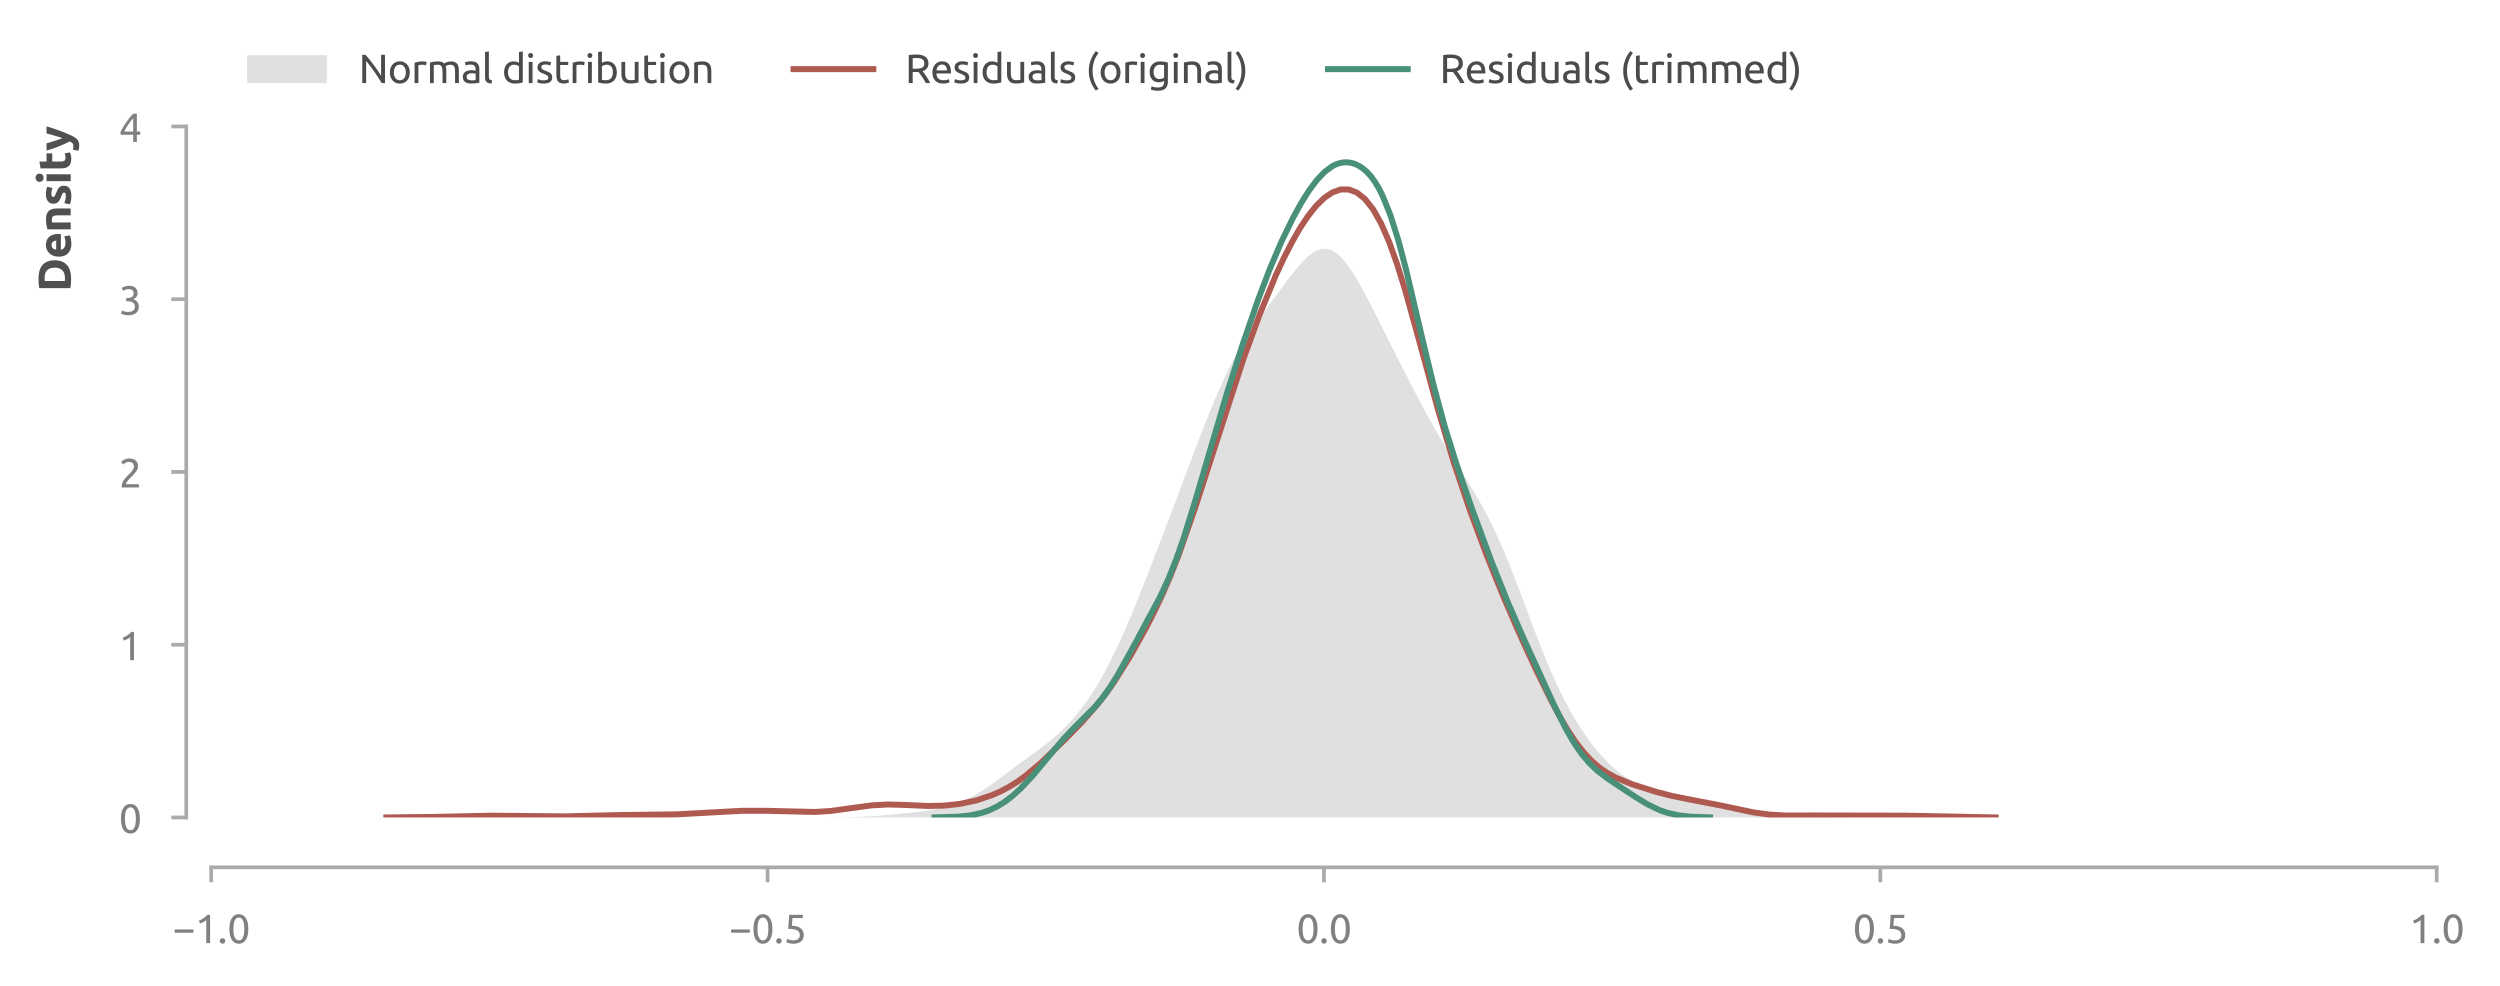 <?xml version="1.0" encoding="utf-8" standalone="no"?>
<!DOCTYPE svg PUBLIC "-//W3C//DTD SVG 1.1//EN"
  "http://www.w3.org/Graphics/SVG/1.1/DTD/svg11.dtd">
<svg xmlns:xlink="http://www.w3.org/1999/xlink" width="501.457pt" height="197.855pt" viewBox="0 0 501.457 197.855" xmlns="http://www.w3.org/2000/svg" version="1.1">
 <defs>
  <style type="text/css">*{stroke-linejoin: round; stroke-linecap: butt}</style>
 </defs>
 <g id="figure_1">
  <g id="patch_1">
   <path d="M 0 197.855 
L 501.457 197.855 
L 501.457 0 
L 0 0 
L 0 197.855 
z
" style="fill: none"/>
  </g>
  <g id="axes_1">
   <g id="patch_2">
    <path d="M 42.361 163.968 
L 488.761 163.968 
L 488.761 25.367 
L 42.361 25.367 
L 42.361 163.968 
z
" style="fill: none"/>
   </g>
   <g id="matplotlib.axis_1">
    <g id="xtick_1">
     <g id="line2d_1">
      <defs>
       <path id="m3558d8d7aa" d="M 0 0 
L 0 3 
" style="stroke: #aaaaaa; stroke-width: 0.75"/>
      </defs>
      <g>
       <use xlink:href="#m3558d8d7aa" x="42.361" y="173.968" style="fill: #aaaaaa; stroke: #aaaaaa; stroke-width: 0.75"/>
      </g>
     </g>
     <g id="text_1">
      <!-- −1.0 -->
      <g style="fill: #808080" transform="translate(34.608 189.175) scale(0.08 -0.08)">
       <defs>
        <path id="Ubuntu-2212" d="M 339 2138 
L 3270 2138 
L 3270 1632 
L 339 1632 
L 339 2138 
z
" transform="scale(0.016)"/>
        <path id="Ubuntu-31" d="M 595 3520 
Q 960 3661 1305 3881 
Q 1651 4102 1939 4435 
L 2362 4435 
L 2362 0 
L 1766 0 
L 1766 3610 
Q 1690 3539 1578 3462 
Q 1466 3386 1334 3315 
Q 1203 3245 1059 3181 
Q 915 3117 781 3072 
L 595 3520 
z
" transform="scale(0.016)"/>
        <path id="Ubuntu-2e" d="M 1216 346 
Q 1216 173 1101 45 
Q 986 -83 787 -83 
Q 589 -83 473 45 
Q 358 173 358 346 
Q 358 518 473 646 
Q 589 774 787 774 
Q 986 774 1101 646 
Q 1216 518 1216 346 
z
" transform="scale(0.016)"/>
        <path id="Ubuntu-30" d="M 320 2221 
Q 320 3334 713 3936 
Q 1107 4538 1805 4538 
Q 2502 4538 2896 3936 
Q 3290 3334 3290 2221 
Q 3290 1107 2896 505 
Q 2502 -96 1805 -96 
Q 1107 -96 713 505 
Q 320 1107 320 2221 
z
M 2662 2221 
Q 2662 2586 2620 2912 
Q 2579 3238 2480 3481 
Q 2381 3725 2214 3869 
Q 2048 4013 1805 4013 
Q 1562 4013 1395 3869 
Q 1229 3725 1129 3481 
Q 1030 3238 988 2912 
Q 947 2586 947 2221 
Q 947 1856 988 1529 
Q 1030 1203 1129 960 
Q 1229 717 1395 573 
Q 1562 429 1805 429 
Q 2048 429 2214 573 
Q 2381 717 2480 960 
Q 2579 1203 2620 1529 
Q 2662 1856 2662 2221 
z
" transform="scale(0.016)"/>
       </defs>
       <use xlink:href="#Ubuntu-2212"/>
       <use xlink:href="#Ubuntu-31" x="56.4"/>
       <use xlink:href="#Ubuntu-2e" x="112.8"/>
       <use xlink:href="#Ubuntu-30" x="137.4"/>
      </g>
     </g>
    </g>
    <g id="xtick_2">
     <g id="line2d_2">
      <g>
       <use xlink:href="#m3558d8d7aa" x="153.961" y="173.968" style="fill: #aaaaaa; stroke: #aaaaaa; stroke-width: 0.75"/>
      </g>
     </g>
     <g id="text_2">
      <!-- −0.5 -->
      <g style="fill: #808080" transform="translate(146.208 189.175) scale(0.08 -0.08)">
       <defs>
        <path id="Ubuntu-35" d="M 1274 2726 
Q 2240 2688 2691 2304 
Q 3142 1920 3142 1261 
Q 3142 966 3043 716 
Q 2944 467 2742 288 
Q 2541 109 2233 6 
Q 1926 -96 1504 -96 
Q 1338 -96 1165 -70 
Q 992 -45 845 -6 
Q 698 32 582 70 
Q 467 109 416 134 
L 531 653 
Q 640 602 886 518 
Q 1133 435 1491 435 
Q 1779 435 1974 499 
Q 2170 563 2291 672 
Q 2413 781 2467 925 
Q 2522 1069 2522 1229 
Q 2522 1472 2438 1661 
Q 2355 1850 2144 1978 
Q 1933 2106 1581 2173 
Q 1229 2240 691 2240 
Q 730 2554 752 2829 
Q 774 3104 793 3366 
Q 813 3629 825 3888 
Q 838 4147 851 4435 
L 2989 4435 
L 2989 3930 
L 1370 3930 
Q 1363 3834 1350 3670 
Q 1338 3507 1325 3331 
Q 1312 3155 1299 2988 
Q 1286 2822 1274 2726 
z
" transform="scale(0.016)"/>
       </defs>
       <use xlink:href="#Ubuntu-2212"/>
       <use xlink:href="#Ubuntu-30" x="56.4"/>
       <use xlink:href="#Ubuntu-2e" x="112.8"/>
       <use xlink:href="#Ubuntu-35" x="137.4"/>
      </g>
     </g>
    </g>
    <g id="xtick_3">
     <g id="line2d_3">
      <g>
       <use xlink:href="#m3558d8d7aa" x="265.561" y="173.968" style="fill: #aaaaaa; stroke: #aaaaaa; stroke-width: 0.75"/>
      </g>
     </g>
     <g id="text_3">
      <!-- 0.0 -->
      <g style="fill: #808080" transform="translate(260.065 189.175) scale(0.08 -0.08)">
       <use xlink:href="#Ubuntu-30"/>
       <use xlink:href="#Ubuntu-2e" x="56.4"/>
       <use xlink:href="#Ubuntu-30" x="81"/>
      </g>
     </g>
    </g>
    <g id="xtick_4">
     <g id="line2d_4">
      <g>
       <use xlink:href="#m3558d8d7aa" x="377.161" y="173.968" style="fill: #aaaaaa; stroke: #aaaaaa; stroke-width: 0.75"/>
      </g>
     </g>
     <g id="text_4">
      <!-- 0.5 -->
      <g style="fill: #808080" transform="translate(371.665 189.175) scale(0.08 -0.08)">
       <use xlink:href="#Ubuntu-30"/>
       <use xlink:href="#Ubuntu-2e" x="56.4"/>
       <use xlink:href="#Ubuntu-35" x="81"/>
      </g>
     </g>
    </g>
    <g id="xtick_5">
     <g id="line2d_5">
      <g>
       <use xlink:href="#m3558d8d7aa" x="488.761" y="173.968" style="fill: #aaaaaa; stroke: #aaaaaa; stroke-width: 0.75"/>
      </g>
     </g>
     <g id="text_5">
      <!-- 1.0 -->
      <g style="fill: #808080" transform="translate(483.265 189.175) scale(0.08 -0.08)">
       <use xlink:href="#Ubuntu-31"/>
       <use xlink:href="#Ubuntu-2e" x="56.4"/>
       <use xlink:href="#Ubuntu-30" x="81"/>
      </g>
     </g>
    </g>
   </g>
   <g id="matplotlib.axis_2">
    <g id="ytick_1">
     <g id="line2d_6">
      <defs>
       <path id="m90f66dc83e" d="M 0 0 
L -3 0 
" style="stroke: #aaaaaa; stroke-width: 0.75"/>
      </defs>
      <g>
       <use xlink:href="#m90f66dc83e" x="37.361" y="163.968" style="fill: #aaaaaa; stroke: #aaaaaa; stroke-width: 0.75"/>
      </g>
     </g>
     <g id="text_6">
      <!-- 0 -->
      <g style="fill: #808080" transform="translate(23.848 167.071) scale(0.08 -0.08)">
       <use xlink:href="#Ubuntu-30"/>
      </g>
     </g>
    </g>
    <g id="ytick_2">
     <g id="line2d_7">
      <g>
       <use xlink:href="#m90f66dc83e" x="37.361" y="129.317" style="fill: #aaaaaa; stroke: #aaaaaa; stroke-width: 0.75"/>
      </g>
     </g>
     <g id="text_7">
      <!-- 1 -->
      <g style="fill: #808080" transform="translate(23.848 132.421) scale(0.08 -0.08)">
       <use xlink:href="#Ubuntu-31"/>
      </g>
     </g>
    </g>
    <g id="ytick_3">
     <g id="line2d_8">
      <g>
       <use xlink:href="#m90f66dc83e" x="37.361" y="94.668" style="fill: #aaaaaa; stroke: #aaaaaa; stroke-width: 0.75"/>
      </g>
     </g>
     <g id="text_8">
      <!-- 2 -->
      <g style="fill: #808080" transform="translate(23.848 97.771) scale(0.08 -0.08)">
       <defs>
        <path id="Ubuntu-32" d="M 2989 3302 
Q 2989 3072 2896 2857 
Q 2803 2643 2649 2435 
Q 2496 2227 2304 2025 
Q 2112 1824 1920 1632 
Q 1811 1523 1667 1376 
Q 1523 1229 1395 1069 
Q 1267 909 1180 761 
Q 1094 614 1094 506 
L 3136 506 
L 3136 0 
L 448 0 
Q 442 38 442 76 
Q 442 115 442 147 
Q 442 448 541 707 
Q 640 966 800 1196 
Q 960 1427 1158 1632 
Q 1357 1837 1549 2029 
Q 1709 2182 1853 2332 
Q 1997 2483 2109 2633 
Q 2221 2784 2288 2944 
Q 2355 3104 2355 3283 
Q 2355 3475 2294 3609 
Q 2234 3744 2131 3833 
Q 2029 3923 1891 3964 
Q 1754 4006 1600 4006 
Q 1414 4006 1260 3955 
Q 1107 3904 985 3837 
Q 864 3770 781 3696 
Q 698 3622 653 3584 
L 358 4006 
Q 416 4070 531 4163 
Q 646 4256 806 4339 
Q 966 4422 1164 4480 
Q 1363 4538 1594 4538 
Q 2291 4538 2640 4214 
Q 2989 3891 2989 3302 
z
" transform="scale(0.016)"/>
       </defs>
       <use xlink:href="#Ubuntu-32"/>
      </g>
     </g>
    </g>
    <g id="ytick_4">
     <g id="line2d_9">
      <g>
       <use xlink:href="#m90f66dc83e" x="37.361" y="60.017" style="fill: #aaaaaa; stroke: #aaaaaa; stroke-width: 0.75"/>
      </g>
     </g>
     <g id="text_9">
      <!-- 3 -->
      <g style="fill: #808080" transform="translate(23.848 63.121) scale(0.08 -0.08)">
       <defs>
        <path id="Ubuntu-33" d="M 1446 435 
Q 2016 435 2262 659 
Q 2509 883 2509 1261 
Q 2509 1504 2406 1670 
Q 2304 1837 2137 1936 
Q 1971 2035 1750 2076 
Q 1530 2118 1299 2118 
L 1146 2118 
L 1146 2605 
L 1357 2605 
Q 1517 2605 1686 2637 
Q 1856 2669 1997 2752 
Q 2138 2835 2227 2979 
Q 2317 3123 2317 3341 
Q 2317 3520 2253 3648 
Q 2189 3776 2083 3859 
Q 1978 3942 1840 3977 
Q 1702 4013 1549 4013 
Q 1242 4013 1027 3923 
Q 813 3834 666 3738 
L 435 4192 
Q 512 4243 630 4304 
Q 749 4365 896 4416 
Q 1043 4467 1212 4502 
Q 1382 4538 1568 4538 
Q 1920 4538 2176 4451 
Q 2432 4365 2598 4208 
Q 2765 4051 2848 3836 
Q 2931 3622 2931 3373 
Q 2931 3027 2732 2780 
Q 2534 2534 2253 2406 
Q 2426 2355 2586 2259 
Q 2746 2163 2864 2016 
Q 2982 1869 3056 1677 
Q 3130 1485 3130 1248 
Q 3130 960 3030 713 
Q 2931 467 2723 288 
Q 2515 109 2201 6 
Q 1888 -96 1459 -96 
Q 1293 -96 1117 -70 
Q 941 -45 787 -6 
Q 634 32 518 70 
Q 403 109 352 134 
L 467 653 
Q 576 602 829 518 
Q 1082 435 1446 435 
z
" transform="scale(0.016)"/>
       </defs>
       <use xlink:href="#Ubuntu-33"/>
      </g>
     </g>
    </g>
    <g id="ytick_5">
     <g id="line2d_10">
      <g>
       <use xlink:href="#m90f66dc83e" x="37.361" y="25.367" style="fill: #aaaaaa; stroke: #aaaaaa; stroke-width: 0.75"/>
      </g>
     </g>
     <g id="text_10">
      <!-- 4 -->
      <g style="fill: #808080" transform="translate(23.848 28.471) scale(0.08 -0.08)">
       <defs>
        <path id="Ubuntu-34" d="M 256 1536 
Q 378 1818 589 2192 
Q 800 2566 1065 2963 
Q 1331 3360 1635 3744 
Q 1939 4128 2246 4435 
L 2816 4435 
L 2816 1619 
L 3341 1619 
L 3341 1133 
L 2816 1133 
L 2816 0 
L 2240 0 
L 2240 1133 
L 256 1133 
L 256 1536 
z
M 2240 3731 
Q 2048 3526 1853 3273 
Q 1658 3021 1472 2745 
Q 1286 2470 1123 2182 
Q 960 1894 832 1619 
L 2240 1619 
L 2240 3731 
z
" transform="scale(0.016)"/>
       </defs>
       <use xlink:href="#Ubuntu-34"/>
      </g>
     </g>
    </g>
    <g id="text_11">
     <!-- Density -->
     <g style="fill: #505050" transform="translate(14.183 58.535) rotate(-90) scale(0.09 -0.09)">
      <defs>
       <path id="Ubuntu-Bold-44" d="M 1510 813 
Q 1581 806 1673 803 
Q 1766 800 1894 800 
Q 2643 800 3004 1177 
Q 3366 1555 3366 2221 
Q 3366 2918 3020 3276 
Q 2675 3635 1926 3635 
Q 1824 3635 1715 3632 
Q 1606 3629 1510 3616 
L 1510 813 
z
M 4397 2221 
Q 4397 1645 4217 1216 
Q 4038 787 3708 505 
Q 3379 224 2905 83 
Q 2432 -58 1843 -58 
Q 1574 -58 1216 -35 
Q 858 -13 512 58 
L 512 4378 
Q 858 4442 1232 4464 
Q 1606 4486 1875 4486 
Q 2445 4486 2909 4358 
Q 3373 4230 3705 3955 
Q 4038 3680 4217 3251 
Q 4397 2822 4397 2221 
z
" transform="scale(0.016)"/>
       <path id="Ubuntu-Bold-65" d="M 288 1658 
Q 288 2106 425 2442 
Q 563 2778 787 3002 
Q 1011 3226 1302 3341 
Q 1594 3456 1901 3456 
Q 2618 3456 3034 3017 
Q 3450 2579 3450 1728 
Q 3450 1645 3443 1545 
Q 3437 1446 3430 1370 
L 1267 1370 
Q 1299 1075 1542 902 
Q 1786 730 2195 730 
Q 2458 730 2710 778 
Q 2963 826 3123 896 
L 3251 122 
Q 3174 83 3046 44 
Q 2918 6 2761 -22 
Q 2605 -51 2425 -70 
Q 2246 -90 2067 -90 
Q 1613 -90 1277 44 
Q 941 179 720 412 
Q 499 646 393 966 
Q 288 1286 288 1658 
z
M 2528 2022 
Q 2522 2144 2486 2259 
Q 2451 2374 2377 2464 
Q 2304 2554 2192 2611 
Q 2080 2669 1914 2669 
Q 1754 2669 1638 2614 
Q 1523 2560 1446 2470 
Q 1370 2381 1328 2262 
Q 1286 2144 1267 2022 
L 2528 2022 
z
" transform="scale(0.016)"/>
       <path id="Ubuntu-Bold-6e" d="M 448 3251 
Q 691 3322 1075 3382 
Q 1459 3443 1882 3443 
Q 2310 3443 2595 3331 
Q 2880 3219 3046 3014 
Q 3213 2810 3283 2528 
Q 3354 2246 3354 1901 
L 3354 0 
L 2400 0 
L 2400 1786 
Q 2400 2246 2278 2438 
Q 2157 2630 1824 2630 
Q 1722 2630 1606 2620 
Q 1491 2611 1402 2598 
L 1402 0 
L 448 0 
L 448 3251 
z
" transform="scale(0.016)"/>
       <path id="Ubuntu-Bold-73" d="M 1414 685 
Q 1677 685 1785 736 
Q 1894 787 1894 934 
Q 1894 1050 1753 1136 
Q 1613 1222 1325 1331 
Q 1101 1414 918 1504 
Q 736 1594 608 1718 
Q 480 1843 409 2016 
Q 339 2189 339 2432 
Q 339 2906 691 3181 
Q 1043 3456 1658 3456 
Q 1965 3456 2246 3401 
Q 2528 3347 2694 3283 
L 2528 2541 
Q 2362 2598 2166 2643 
Q 1971 2688 1728 2688 
Q 1280 2688 1280 2438 
Q 1280 2381 1299 2336 
Q 1318 2291 1376 2249 
Q 1434 2208 1533 2160 
Q 1632 2112 1786 2054 
Q 2099 1939 2304 1827 
Q 2509 1715 2627 1584 
Q 2746 1453 2794 1293 
Q 2842 1133 2842 922 
Q 2842 422 2467 166 
Q 2093 -90 1408 -90 
Q 960 -90 662 -13 
Q 365 64 250 115 
L 410 890 
Q 653 794 909 739 
Q 1165 685 1414 685 
z
" transform="scale(0.016)"/>
       <path id="Ubuntu-Bold-69" d="M 1402 0 
L 448 0 
L 448 3366 
L 1402 3366 
L 1402 0 
z
M 1491 4339 
Q 1491 4077 1321 3926 
Q 1152 3776 922 3776 
Q 691 3776 521 3926 
Q 352 4077 352 4339 
Q 352 4602 521 4752 
Q 691 4902 922 4902 
Q 1152 4902 1321 4752 
Q 1491 4602 1491 4339 
z
" transform="scale(0.016)"/>
       <path id="Ubuntu-Bold-74" d="M 416 4205 
L 1370 4358 
L 1370 3366 
L 2515 3366 
L 2515 2573 
L 1370 2573 
L 1370 1389 
Q 1370 1088 1475 909 
Q 1581 730 1901 730 
Q 2054 730 2217 758 
Q 2381 787 2515 838 
L 2650 96 
Q 2477 26 2265 -25 
Q 2054 -77 1747 -77 
Q 1357 -77 1101 28 
Q 845 134 691 323 
Q 538 512 477 781 
Q 416 1050 416 1376 
L 416 4205 
z
" transform="scale(0.016)"/>
       <path id="Ubuntu-Bold-79" d="M 3437 3366 
Q 3149 2394 2835 1542 
Q 2522 691 2150 -109 
Q 2016 -397 1881 -598 
Q 1747 -800 1587 -931 
Q 1427 -1062 1225 -1123 
Q 1024 -1184 755 -1184 
Q 531 -1184 342 -1142 
Q 154 -1101 32 -1050 
L 198 -288 
Q 346 -339 461 -358 
Q 576 -378 704 -378 
Q 960 -378 1097 -240 
Q 1235 -102 1331 141 
Q 1005 781 678 1577 
Q 352 2374 64 3366 
L 1075 3366 
Q 1139 3117 1225 2825 
Q 1312 2534 1408 2236 
Q 1504 1939 1603 1657 
Q 1702 1376 1792 1146 
Q 1875 1376 1964 1657 
Q 2054 1939 2140 2236 
Q 2227 2534 2307 2825 
Q 2387 3117 2451 3366 
L 3437 3366 
z
" transform="scale(0.016)"/>
      </defs>
      <use xlink:href="#Ubuntu-Bold-44"/>
      <use xlink:href="#Ubuntu-Bold-65" x="73.7"/>
      <use xlink:href="#Ubuntu-Bold-6e" x="132.1"/>
      <use xlink:href="#Ubuntu-Bold-73" x="191"/>
      <use xlink:href="#Ubuntu-Bold-69" x="239.5"/>
      <use xlink:href="#Ubuntu-Bold-74" x="268.4"/>
      <use xlink:href="#Ubuntu-Bold-79" x="313.8"/>
     </g>
    </g>
   </g>
   <g id="PolyCollection_1">
    <defs>
     <path id="m1177fb0aeb" d="M 165.305 -33.896 
L 165.305 -33.888 
L 166.345 -33.888 
L 167.385 -33.888 
L 168.425 -33.888 
L 169.464 -33.888 
L 170.504 -33.888 
L 171.544 -33.888 
L 172.584 -33.888 
L 173.624 -33.888 
L 174.664 -33.888 
L 175.704 -33.888 
L 176.743 -33.888 
L 177.783 -33.888 
L 178.823 -33.888 
L 179.863 -33.888 
L 180.903 -33.888 
L 181.943 -33.888 
L 182.983 -33.888 
L 184.022 -33.888 
L 185.062 -33.888 
L 186.102 -33.888 
L 187.142 -33.888 
L 188.182 -33.888 
L 189.222 -33.888 
L 190.262 -33.888 
L 191.301 -33.888 
L 192.341 -33.888 
L 193.381 -33.888 
L 194.421 -33.888 
L 195.461 -33.888 
L 196.501 -33.888 
L 197.541 -33.888 
L 198.58 -33.888 
L 199.62 -33.888 
L 200.66 -33.888 
L 201.7 -33.888 
L 202.74 -33.888 
L 203.78 -33.888 
L 204.82 -33.888 
L 205.859 -33.888 
L 206.899 -33.888 
L 207.939 -33.888 
L 208.979 -33.888 
L 210.019 -33.888 
L 211.059 -33.888 
L 212.099 -33.888 
L 213.139 -33.888 
L 214.178 -33.888 
L 215.218 -33.888 
L 216.258 -33.888 
L 217.298 -33.888 
L 218.338 -33.888 
L 219.378 -33.888 
L 220.418 -33.888 
L 221.457 -33.888 
L 222.497 -33.888 
L 223.537 -33.888 
L 224.577 -33.888 
L 225.617 -33.888 
L 226.657 -33.888 
L 227.697 -33.888 
L 228.736 -33.888 
L 229.776 -33.888 
L 230.816 -33.888 
L 231.856 -33.888 
L 232.896 -33.888 
L 233.936 -33.888 
L 234.976 -33.888 
L 236.015 -33.888 
L 237.055 -33.888 
L 238.095 -33.888 
L 239.135 -33.888 
L 240.175 -33.888 
L 241.215 -33.888 
L 242.255 -33.888 
L 243.294 -33.888 
L 244.334 -33.888 
L 245.374 -33.888 
L 246.414 -33.888 
L 247.454 -33.888 
L 248.494 -33.888 
L 249.534 -33.888 
L 250.573 -33.888 
L 251.613 -33.888 
L 252.653 -33.888 
L 253.693 -33.888 
L 254.733 -33.888 
L 255.773 -33.888 
L 256.813 -33.888 
L 257.853 -33.888 
L 258.892 -33.888 
L 259.932 -33.888 
L 260.972 -33.888 
L 262.012 -33.888 
L 263.052 -33.888 
L 264.092 -33.888 
L 265.132 -33.888 
L 266.171 -33.888 
L 267.211 -33.888 
L 268.251 -33.888 
L 269.291 -33.888 
L 270.331 -33.888 
L 271.371 -33.888 
L 272.411 -33.888 
L 273.45 -33.888 
L 274.49 -33.888 
L 275.53 -33.888 
L 276.57 -33.888 
L 277.61 -33.888 
L 278.65 -33.888 
L 279.69 -33.888 
L 280.729 -33.888 
L 281.769 -33.888 
L 282.809 -33.888 
L 283.849 -33.888 
L 284.889 -33.888 
L 285.929 -33.888 
L 286.969 -33.888 
L 288.008 -33.888 
L 289.048 -33.888 
L 290.088 -33.888 
L 291.128 -33.888 
L 292.168 -33.888 
L 293.208 -33.888 
L 294.248 -33.888 
L 295.288 -33.888 
L 296.327 -33.888 
L 297.367 -33.888 
L 298.407 -33.888 
L 299.447 -33.888 
L 300.487 -33.888 
L 301.527 -33.888 
L 302.567 -33.888 
L 303.606 -33.888 
L 304.646 -33.888 
L 305.686 -33.888 
L 306.726 -33.888 
L 307.766 -33.888 
L 308.806 -33.888 
L 309.846 -33.888 
L 310.885 -33.888 
L 311.925 -33.888 
L 312.965 -33.888 
L 314.005 -33.888 
L 315.045 -33.888 
L 316.085 -33.888 
L 317.125 -33.888 
L 318.164 -33.888 
L 319.204 -33.888 
L 320.244 -33.888 
L 321.284 -33.888 
L 322.324 -33.888 
L 323.364 -33.888 
L 324.404 -33.888 
L 325.443 -33.888 
L 326.483 -33.888 
L 327.523 -33.888 
L 328.563 -33.888 
L 329.603 -33.888 
L 330.643 -33.888 
L 331.683 -33.888 
L 332.722 -33.888 
L 333.762 -33.888 
L 334.802 -33.888 
L 335.842 -33.888 
L 336.882 -33.888 
L 337.922 -33.888 
L 338.962 -33.888 
L 340.002 -33.888 
L 341.041 -33.888 
L 342.081 -33.888 
L 343.121 -33.888 
L 344.161 -33.888 
L 345.201 -33.888 
L 346.241 -33.888 
L 347.281 -33.888 
L 348.32 -33.888 
L 349.36 -33.888 
L 350.4 -33.888 
L 351.44 -33.888 
L 352.48 -33.888 
L 353.52 -33.888 
L 354.56 -33.888 
L 355.599 -33.888 
L 356.639 -33.888 
L 357.679 -33.888 
L 358.719 -33.888 
L 359.759 -33.888 
L 360.799 -33.888 
L 361.839 -33.888 
L 362.878 -33.888 
L 363.918 -33.888 
L 364.958 -33.888 
L 365.998 -33.888 
L 367.038 -33.888 
L 368.078 -33.888 
L 369.118 -33.888 
L 370.157 -33.888 
L 371.197 -33.888 
L 372.237 -33.888 
L 372.237 -33.895 
L 372.237 -33.895 
L 371.197 -33.9 
L 370.157 -33.907 
L 369.118 -33.918 
L 368.078 -33.933 
L 367.038 -33.953 
L 365.998 -33.981 
L 364.958 -34.017 
L 363.918 -34.062 
L 362.878 -34.116 
L 361.839 -34.181 
L 360.799 -34.255 
L 359.759 -34.338 
L 358.719 -34.427 
L 357.679 -34.521 
L 356.639 -34.618 
L 355.599 -34.716 
L 354.56 -34.814 
L 353.52 -34.914 
L 352.48 -35.017 
L 351.44 -35.126 
L 350.4 -35.245 
L 349.36 -35.377 
L 348.32 -35.527 
L 347.281 -35.697 
L 346.241 -35.888 
L 345.201 -36.1 
L 344.161 -36.33 
L 343.121 -36.575 
L 342.081 -36.829 
L 341.041 -37.089 
L 340.002 -37.348 
L 338.962 -37.605 
L 337.922 -37.858 
L 336.882 -38.106 
L 335.842 -38.352 
L 334.802 -38.601 
L 333.762 -38.859 
L 332.722 -39.135 
L 331.683 -39.436 
L 330.643 -39.776 
L 329.603 -40.164 
L 328.563 -40.613 
L 327.523 -41.134 
L 326.483 -41.738 
L 325.443 -42.433 
L 324.404 -43.225 
L 323.364 -44.119 
L 322.324 -45.118 
L 321.284 -46.22 
L 320.244 -47.428 
L 319.204 -48.741 
L 318.164 -50.162 
L 317.125 -51.695 
L 316.085 -53.349 
L 315.045 -55.13 
L 314.005 -57.048 
L 312.965 -59.11 
L 311.925 -61.319 
L 310.885 -63.673 
L 309.846 -66.163 
L 308.806 -68.772 
L 307.766 -71.472 
L 306.726 -74.233 
L 305.686 -77.017 
L 304.646 -79.785 
L 303.606 -82.497 
L 302.567 -85.121 
L 301.527 -87.627 
L 300.487 -89.997 
L 299.447 -92.222 
L 298.407 -94.303 
L 297.367 -96.25 
L 296.327 -98.08 
L 295.288 -99.816 
L 294.248 -101.486 
L 293.208 -103.117 
L 292.168 -104.736 
L 291.128 -106.367 
L 290.088 -108.032 
L 289.048 -109.744 
L 288.008 -111.513 
L 286.969 -113.342 
L 285.929 -115.228 
L 284.889 -117.167 
L 283.849 -119.147 
L 282.809 -121.16 
L 281.769 -123.195 
L 280.729 -125.244 
L 279.69 -127.305 
L 278.65 -129.372 
L 277.61 -131.444 
L 276.57 -133.514 
L 275.53 -135.571 
L 274.49 -137.595 
L 273.45 -139.56 
L 272.411 -141.425 
L 271.371 -143.146 
L 270.331 -144.673 
L 269.291 -145.956 
L 268.251 -146.951 
L 267.211 -147.624 
L 266.171 -147.958 
L 265.132 -147.949 
L 264.092 -147.615 
L 263.052 -146.988 
L 262.012 -146.11 
L 260.972 -145.035 
L 259.932 -143.815 
L 258.892 -142.499 
L 257.853 -141.13 
L 256.813 -139.736 
L 255.773 -138.336 
L 254.733 -136.934 
L 253.693 -135.523 
L 252.653 -134.088 
L 251.613 -132.608 
L 250.573 -131.058 
L 249.534 -129.416 
L 248.494 -127.658 
L 247.454 -125.769 
L 246.414 -123.738 
L 245.374 -121.561 
L 244.334 -119.243 
L 243.294 -116.797 
L 242.255 -114.241 
L 241.215 -111.599 
L 240.175 -108.894 
L 239.135 -106.151 
L 238.095 -103.389 
L 237.055 -100.623 
L 236.015 -97.863 
L 234.976 -95.112 
L 233.936 -92.373 
L 232.896 -89.646 
L 231.856 -86.931 
L 230.816 -84.234 
L 229.776 -81.562 
L 228.736 -78.93 
L 227.697 -76.351 
L 226.657 -73.843 
L 225.617 -71.421 
L 224.577 -69.102 
L 223.537 -66.894 
L 222.497 -64.808 
L 221.457 -62.847 
L 220.418 -61.012 
L 219.378 -59.303 
L 218.338 -57.718 
L 217.298 -56.253 
L 216.258 -54.904 
L 215.218 -53.663 
L 214.178 -52.524 
L 213.139 -51.478 
L 212.099 -50.513 
L 211.059 -49.617 
L 210.019 -48.776 
L 208.979 -47.976 
L 207.939 -47.204 
L 206.899 -46.445 
L 205.859 -45.69 
L 204.82 -44.93 
L 203.78 -44.162 
L 202.74 -43.386 
L 201.7 -42.605 
L 200.66 -41.826 
L 199.62 -41.058 
L 198.58 -40.312 
L 197.541 -39.598 
L 196.501 -38.928 
L 195.461 -38.309 
L 194.421 -37.747 
L 193.381 -37.248 
L 192.341 -36.811 
L 191.301 -36.435 
L 190.262 -36.117 
L 189.222 -35.849 
L 188.182 -35.626 
L 187.142 -35.438 
L 186.102 -35.277 
L 185.062 -35.136 
L 184.022 -35.008 
L 182.983 -34.889 
L 181.943 -34.776 
L 180.903 -34.666 
L 179.863 -34.56 
L 178.823 -34.458 
L 177.783 -34.363 
L 176.743 -34.275 
L 175.704 -34.197 
L 174.664 -34.129 
L 173.624 -34.071 
L 172.584 -34.024 
L 171.544 -33.986 
L 170.504 -33.957 
L 169.464 -33.936 
L 168.425 -33.92 
L 167.385 -33.909 
L 166.345 -33.901 
L 165.305 -33.896 
z
" style="stroke: #858585; stroke-width: 0.01"/>
    </defs>
    <g clip-path="url(#pf59d58a8c1)">
     <use xlink:href="#m1177fb0aeb" x="0" y="197.855" style="fill: #858585; fill-opacity: 0.25; stroke: #858585; stroke-width: 0.01"/>
    </g>
   </g>
   <g id="line2d_11">
    <path d="M 77.49 163.963 
L 87.223 163.856 
L 98.578 163.61 
L 113.177 163.747 
L 124.532 163.48 
L 135.887 163.341 
L 142.376 162.983 
L 148.864 162.631 
L 153.731 162.636 
L 163.464 162.865 
L 166.708 162.659 
L 171.574 161.985 
L 174.819 161.55 
L 178.063 161.365 
L 181.307 161.447 
L 186.174 161.666 
L 189.418 161.592 
L 192.662 161.227 
L 195.907 160.524 
L 199.151 159.425 
L 200.773 158.699 
L 202.395 157.838 
L 204.017 156.83 
L 205.639 155.668 
L 208.884 152.925 
L 213.75 148.19 
L 216.994 144.865 
L 220.239 141.181 
L 221.861 139.081 
L 223.483 136.774 
L 226.727 131.583 
L 229.972 125.747 
L 231.594 122.556 
L 233.216 119.109 
L 234.838 115.341 
L 236.46 111.208 
L 239.705 101.909 
L 249.437 71.904 
L 252.682 63.037 
L 255.926 55.178 
L 257.548 51.689 
L 259.17 48.523 
L 260.792 45.707 
L 262.415 43.269 
L 264.037 41.244 
L 265.659 39.668 
L 267.281 38.578 
L 268.903 38.01 
L 270.525 38.004 
L 272.147 38.611 
L 273.77 39.897 
L 275.392 41.94 
L 277.014 44.804 
L 278.636 48.52 
L 280.258 53.051 
L 281.88 58.279 
L 285.125 70.016 
L 288.369 81.927 
L 291.613 92.779 
L 294.858 102.39 
L 298.102 111.101 
L 301.346 119.164 
L 304.59 126.684 
L 307.835 133.765 
L 311.079 140.388 
L 312.701 143.437 
L 314.323 146.229 
L 315.945 148.703 
L 317.568 150.818 
L 319.19 152.565 
L 320.812 153.966 
L 322.434 155.073 
L 324.056 155.952 
L 327.3 157.285 
L 332.167 158.826 
L 335.411 159.661 
L 340.278 160.626 
L 345.144 161.56 
L 351.633 162.936 
L 354.877 163.385 
L 358.121 163.578 
L 364.61 163.572 
L 382.453 163.61 
L 400.297 163.963 
L 400.297 163.963 
" clip-path="url(#pf59d58a8c1)" style="fill: none; stroke: #af5a51; stroke-width: 1.2; stroke-linecap: square"/>
   </g>
   <g id="line2d_12">
    <path d="M 187.465 163.953 
L 192.154 163.816 
L 194.498 163.572 
L 196.843 163.073 
L 198.406 162.535 
L 199.969 161.795 
L 201.532 160.834 
L 203.095 159.643 
L 204.658 158.231 
L 207.003 155.75 
L 210.129 152.007 
L 213.255 148.29 
L 215.599 145.818 
L 219.507 141.92 
L 221.07 140.066 
L 222.633 137.881 
L 224.196 135.365 
L 227.322 129.744 
L 232.793 119.518 
L 234.356 116.124 
L 235.919 112.227 
L 237.482 107.762 
L 239.827 100.171 
L 246.079 78.945 
L 249.205 69.234 
L 252.331 60.187 
L 254.676 54.014 
L 257.02 48.505 
L 259.365 43.677 
L 260.928 40.839 
L 262.491 38.336 
L 264.054 36.219 
L 265.617 34.549 
L 267.18 33.373 
L 267.962 32.978 
L 268.743 32.712 
L 269.525 32.574 
L 270.306 32.563 
L 271.088 32.678 
L 271.869 32.923 
L 272.651 33.304 
L 273.432 33.83 
L 274.214 34.518 
L 274.995 35.385 
L 275.777 36.456 
L 276.558 37.752 
L 277.34 39.296 
L 278.903 43.184 
L 280.466 48.151 
L 282.029 54.055 
L 285.155 67.347 
L 287.5 77.094 
L 289.844 85.726 
L 292.189 93.227 
L 295.315 102.212 
L 299.223 112.772 
L 302.349 120.59 
L 305.475 127.768 
L 311.727 141.463 
L 314.071 146.147 
L 315.635 148.863 
L 317.198 151.161 
L 318.761 153.03 
L 320.324 154.53 
L 322.668 156.317 
L 328.139 159.923 
L 330.483 161.341 
L 332.828 162.474 
L 334.391 163.023 
L 336.736 163.55 
L 339.08 163.81 
L 342.988 163.946 
L 342.988 163.946 
" clip-path="url(#pf59d58a8c1)" style="fill: none; stroke: #489079; stroke-width: 1.2; stroke-linecap: square"/>
   </g>
   <g id="patch_3">
    <path d="M 37.361 163.968 
L 37.361 25.367 
" style="fill: none; stroke: #aaaaaa; stroke-width: 0.75; stroke-linejoin: miter; stroke-linecap: square"/>
   </g>
   <g id="patch_4">
    <path d="M 42.361 173.968 
L 488.761 173.968 
" style="fill: none; stroke: #aaaaaa; stroke-width: 0.75; stroke-linejoin: miter; stroke-linecap: square"/>
   </g>
   <g id="legend_1">
    <g id="patch_5">
     <path d="M 49.561 16.664 
L 65.561 16.664 
L 65.561 11.064 
L 49.561 11.064 
z
" style="fill: #858585; fill-opacity: 0.25; stroke: #858585; stroke-width: 0.01; stroke-linejoin: miter"/>
    </g>
    <g id="text_12">
     <!-- Normal distribution -->
     <g style="fill: #4b4b4b" transform="translate(71.961 16.664) scale(0.08 -0.08)">
      <defs>
       <path id="Ubuntu-4e" d="M 3590 0 
Q 3450 237 3267 531 
Q 3085 826 2873 1142 
Q 2662 1459 2435 1785 
Q 2208 2112 1984 2416 
Q 1760 2720 1549 2989 
Q 1338 3258 1158 3462 
L 1158 0 
L 550 0 
L 550 4435 
L 1043 4435 
Q 1344 4115 1686 3689 
Q 2029 3264 2365 2813 
Q 2701 2362 2998 1926 
Q 3296 1491 3501 1152 
L 3501 4435 
L 4109 4435 
L 4109 0 
L 3590 0 
z
" transform="scale(0.016)"/>
       <path id="Ubuntu-6f" d="M 3450 1664 
Q 3450 1267 3334 947 
Q 3219 627 3011 396 
Q 2803 166 2515 41 
Q 2227 -83 1888 -83 
Q 1549 -83 1261 41 
Q 973 166 765 396 
Q 557 627 441 947 
Q 326 1267 326 1664 
Q 326 2054 441 2377 
Q 557 2701 765 2931 
Q 973 3162 1261 3286 
Q 1549 3411 1888 3411 
Q 2227 3411 2515 3286 
Q 2803 3162 3011 2931 
Q 3219 2701 3334 2377 
Q 3450 2054 3450 1664 
z
M 2829 1664 
Q 2829 2227 2576 2556 
Q 2323 2886 1888 2886 
Q 1453 2886 1200 2556 
Q 947 2227 947 1664 
Q 947 1101 1200 771 
Q 1453 442 1888 442 
Q 2323 442 2576 771 
Q 2829 1101 2829 1664 
z
" transform="scale(0.016)"/>
       <path id="Ubuntu-72" d="M 1741 3398 
Q 1818 3398 1917 3388 
Q 2016 3379 2112 3363 
Q 2208 3347 2288 3331 
Q 2368 3315 2406 3302 
L 2304 2784 
Q 2234 2810 2070 2845 
Q 1907 2880 1651 2880 
Q 1485 2880 1321 2845 
Q 1158 2810 1107 2797 
L 1107 0 
L 512 0 
L 512 3187 
Q 723 3264 1036 3331 
Q 1350 3398 1741 3398 
z
" transform="scale(0.016)"/>
       <path id="Ubuntu-6d" d="M 512 3232 
Q 717 3283 1053 3340 
Q 1389 3398 1830 3398 
Q 2150 3398 2368 3312 
Q 2586 3226 2733 3059 
Q 2778 3091 2874 3148 
Q 2970 3206 3110 3260 
Q 3251 3315 3424 3356 
Q 3597 3398 3795 3398 
Q 4179 3398 4422 3286 
Q 4666 3174 4803 2969 
Q 4941 2765 4989 2483 
Q 5037 2202 5037 1869 
L 5037 0 
L 4442 0 
L 4442 1741 
Q 4442 2035 4413 2246 
Q 4384 2458 4304 2598 
Q 4224 2739 4086 2806 
Q 3949 2874 3731 2874 
Q 3430 2874 3235 2794 
Q 3040 2714 2970 2650 
Q 3021 2483 3046 2284 
Q 3072 2086 3072 1869 
L 3072 0 
L 2477 0 
L 2477 1741 
Q 2477 2035 2445 2246 
Q 2413 2458 2333 2598 
Q 2253 2739 2115 2806 
Q 1978 2874 1766 2874 
Q 1677 2874 1574 2867 
Q 1472 2861 1379 2851 
Q 1286 2842 1209 2829 
Q 1133 2816 1107 2810 
L 1107 0 
L 512 0 
L 512 3232 
z
" transform="scale(0.016)"/>
       <path id="Ubuntu-61" d="M 1638 429 
Q 1850 429 2013 438 
Q 2176 448 2285 474 
L 2285 1466 
Q 2221 1498 2077 1520 
Q 1933 1542 1728 1542 
Q 1594 1542 1443 1523 
Q 1293 1504 1168 1443 
Q 1043 1382 960 1276 
Q 877 1171 877 998 
Q 877 678 1081 553 
Q 1286 429 1638 429 
z
M 1587 3411 
Q 1946 3411 2192 3318 
Q 2438 3226 2588 3056 
Q 2739 2886 2803 2652 
Q 2867 2419 2867 2138 
L 2867 58 
Q 2790 45 2652 22 
Q 2515 0 2342 -19 
Q 2170 -38 1968 -54 
Q 1766 -70 1568 -70 
Q 1286 -70 1049 -12 
Q 813 45 640 169 
Q 467 294 371 499 
Q 275 704 275 992 
Q 275 1267 387 1465 
Q 499 1664 691 1785 
Q 883 1907 1139 1964 
Q 1395 2022 1677 2022 
Q 1766 2022 1862 2012 
Q 1958 2003 2044 1987 
Q 2131 1971 2195 1958 
Q 2259 1946 2285 1939 
L 2285 2106 
Q 2285 2253 2253 2397 
Q 2221 2541 2137 2653 
Q 2054 2765 1910 2832 
Q 1766 2899 1536 2899 
Q 1242 2899 1021 2857 
Q 800 2816 691 2771 
L 621 3264 
Q 736 3315 1005 3363 
Q 1274 3411 1587 3411 
z
" transform="scale(0.016)"/>
       <path id="Ubuntu-6c" d="M 1510 -64 
Q 960 -51 729 173 
Q 499 397 499 870 
L 499 4864 
L 1094 4966 
L 1094 966 
Q 1094 819 1120 723 
Q 1146 627 1203 569 
Q 1261 512 1357 483 
Q 1453 454 1594 435 
L 1510 -64 
z
" transform="scale(0.016)"/>
       <path id="Ubuntu-20" transform="scale(0.016)"/>
       <path id="Ubuntu-64" d="M 2662 2624 
Q 2554 2714 2349 2797 
Q 2144 2880 1901 2880 
Q 1645 2880 1462 2787 
Q 1280 2694 1165 2531 
Q 1050 2368 998 2144 
Q 947 1920 947 1664 
Q 947 1082 1235 765 
Q 1523 448 2003 448 
Q 2246 448 2409 470 
Q 2573 493 2662 518 
L 2662 2624 
z
M 2662 4864 
L 3258 4966 
L 3258 96 
Q 3053 38 2733 -19 
Q 2413 -77 1997 -77 
Q 1613 -77 1305 44 
Q 998 166 780 390 
Q 563 614 444 937 
Q 326 1261 326 1664 
Q 326 2048 425 2368 
Q 525 2688 717 2918 
Q 909 3149 1187 3277 
Q 1466 3405 1824 3405 
Q 2112 3405 2333 3328 
Q 2554 3251 2662 3181 
L 2662 4864 
z
" transform="scale(0.016)"/>
       <path id="Ubuntu-69" d="M 1107 0 
L 512 0 
L 512 3328 
L 1107 3328 
L 1107 0 
z
M 806 3930 
Q 646 3930 534 4035 
Q 422 4141 422 4320 
Q 422 4499 534 4604 
Q 646 4710 806 4710 
Q 966 4710 1078 4604 
Q 1190 4499 1190 4320 
Q 1190 4141 1078 4035 
Q 966 3930 806 3930 
z
" transform="scale(0.016)"/>
       <path id="Ubuntu-73" d="M 1286 429 
Q 1651 429 1827 525 
Q 2003 621 2003 832 
Q 2003 1050 1830 1178 
Q 1658 1306 1261 1466 
Q 1069 1542 893 1622 
Q 717 1702 589 1811 
Q 461 1920 384 2073 
Q 307 2227 307 2451 
Q 307 2893 633 3152 
Q 960 3411 1523 3411 
Q 1664 3411 1805 3395 
Q 1946 3379 2067 3356 
Q 2189 3334 2281 3308 
Q 2374 3283 2426 3264 
L 2317 2752 
Q 2221 2803 2016 2857 
Q 1811 2912 1523 2912 
Q 1274 2912 1088 2813 
Q 902 2714 902 2502 
Q 902 2394 944 2310 
Q 986 2227 1072 2160 
Q 1158 2093 1286 2035 
Q 1414 1978 1594 1914 
Q 1830 1824 2016 1737 
Q 2202 1651 2333 1536 
Q 2464 1421 2534 1257 
Q 2605 1094 2605 858 
Q 2605 397 2262 160 
Q 1920 -77 1286 -77 
Q 845 -77 595 -3 
Q 346 70 256 109 
L 365 621 
Q 467 582 691 505 
Q 915 429 1286 429 
z
" transform="scale(0.016)"/>
       <path id="Ubuntu-74" d="M 1069 3328 
L 2330 3328 
L 2330 2829 
L 1069 2829 
L 1069 1293 
Q 1069 1043 1107 880 
Q 1146 717 1222 624 
Q 1299 531 1414 492 
Q 1530 454 1683 454 
Q 1952 454 2115 515 
Q 2278 576 2342 602 
L 2458 109 
Q 2368 64 2144 -3 
Q 1920 -70 1632 -70 
Q 1293 -70 1072 16 
Q 851 102 716 275 
Q 582 448 528 701 
Q 474 954 474 1286 
L 474 4256 
L 1069 4358 
L 1069 3328 
z
" transform="scale(0.016)"/>
       <path id="Ubuntu-62" d="M 1107 3181 
Q 1216 3251 1437 3328 
Q 1658 3405 1946 3405 
Q 2304 3405 2582 3277 
Q 2861 3149 3053 2918 
Q 3245 2688 3344 2368 
Q 3443 2048 3443 1664 
Q 3443 1261 3324 937 
Q 3206 614 2988 390 
Q 2771 166 2464 44 
Q 2157 -77 1773 -77 
Q 1357 -77 1037 -19 
Q 717 38 512 96 
L 512 4864 
L 1107 4966 
L 1107 3181 
z
M 1107 518 
Q 1197 493 1360 470 
Q 1523 448 1766 448 
Q 2246 448 2534 765 
Q 2822 1082 2822 1664 
Q 2822 1920 2771 2144 
Q 2720 2368 2605 2531 
Q 2490 2694 2307 2787 
Q 2125 2880 1869 2880 
Q 1626 2880 1421 2797 
Q 1216 2714 1107 2624 
L 1107 518 
z
" transform="scale(0.016)"/>
       <path id="Ubuntu-75" d="M 3162 96 
Q 2957 45 2621 -12 
Q 2285 -70 1843 -70 
Q 1459 -70 1196 42 
Q 934 154 774 358 
Q 614 563 544 841 
Q 474 1120 474 1459 
L 474 3328 
L 1069 3328 
L 1069 1587 
Q 1069 979 1261 716 
Q 1453 454 1907 454 
Q 2003 454 2105 460 
Q 2208 467 2297 476 
Q 2387 486 2460 496 
Q 2534 506 2566 518 
L 2566 3328 
L 3162 3328 
L 3162 96 
z
" transform="scale(0.016)"/>
       <path id="Ubuntu-6e" d="M 512 3232 
Q 717 3283 1056 3340 
Q 1395 3398 1837 3398 
Q 2234 3398 2496 3286 
Q 2758 3174 2915 2972 
Q 3072 2771 3136 2489 
Q 3200 2208 3200 1869 
L 3200 0 
L 2605 0 
L 2605 1741 
Q 2605 2048 2563 2265 
Q 2522 2483 2426 2617 
Q 2330 2752 2170 2813 
Q 2010 2874 1773 2874 
Q 1677 2874 1574 2867 
Q 1472 2861 1379 2851 
Q 1286 2842 1212 2829 
Q 1139 2816 1107 2810 
L 1107 0 
L 512 0 
L 512 3232 
z
" transform="scale(0.016)"/>
      </defs>
      <use xlink:href="#Ubuntu-4e"/>
      <use xlink:href="#Ubuntu-6f" x="72.8"/>
      <use xlink:href="#Ubuntu-72" x="131.8"/>
      <use xlink:href="#Ubuntu-6d" x="170.4"/>
      <use xlink:href="#Ubuntu-61" x="256.5"/>
      <use xlink:href="#Ubuntu-6c" x="308.7"/>
      <use xlink:href="#Ubuntu-20" x="336"/>
      <use xlink:href="#Ubuntu-64" x="359.1"/>
      <use xlink:href="#Ubuntu-69" x="418"/>
      <use xlink:href="#Ubuntu-73" x="443.3"/>
      <use xlink:href="#Ubuntu-74" x="487.9"/>
      <use xlink:href="#Ubuntu-72" x="528.1"/>
      <use xlink:href="#Ubuntu-69" x="566.7"/>
      <use xlink:href="#Ubuntu-62" x="592"/>
      <use xlink:href="#Ubuntu-75" x="650.9"/>
      <use xlink:href="#Ubuntu-74" x="708.3"/>
      <use xlink:href="#Ubuntu-69" x="748.5"/>
      <use xlink:href="#Ubuntu-6f" x="773.8"/>
      <use xlink:href="#Ubuntu-6e" x="832.8"/>
     </g>
    </g>
    <g id="line2d_13">
     <path d="M 159.176 13.864 
L 167.176 13.864 
L 175.176 13.864 
" style="fill: none; stroke: #af5a51; stroke-width: 1.2; stroke-linecap: square"/>
    </g>
    <g id="text_13">
     <!-- Residuals (original) -->
     <g style="fill: #4b4b4b" transform="translate(181.576 16.664) scale(0.08 -0.08)">
      <defs>
       <path id="Ubuntu-52" d="M 2720 1856 
Q 2822 1728 2979 1520 
Q 3136 1312 3302 1059 
Q 3469 806 3632 531 
Q 3795 256 3910 0 
L 3232 0 
Q 3104 243 2953 492 
Q 2803 742 2649 969 
Q 2496 1197 2345 1395 
Q 2195 1594 2074 1741 
Q 1990 1734 1904 1734 
Q 1818 1734 1728 1734 
L 1171 1734 
L 1171 0 
L 550 0 
L 550 4371 
Q 813 4435 1136 4457 
Q 1459 4480 1728 4480 
Q 2662 4480 3152 4128 
Q 3642 3776 3642 3078 
Q 3642 2637 3408 2323 
Q 3174 2010 2720 1856 
z
M 1779 3936 
Q 1382 3936 1171 3917 
L 1171 2246 
L 1613 2246 
Q 1933 2246 2189 2278 
Q 2445 2310 2621 2400 
Q 2797 2490 2893 2653 
Q 2989 2816 2989 3085 
Q 2989 3334 2893 3500 
Q 2797 3667 2633 3763 
Q 2470 3859 2249 3897 
Q 2029 3936 1779 3936 
z
" transform="scale(0.016)"/>
       <path id="Ubuntu-65" d="M 326 1658 
Q 326 2099 454 2428 
Q 582 2758 793 2976 
Q 1005 3194 1280 3302 
Q 1555 3411 1843 3411 
Q 2515 3411 2873 2992 
Q 3232 2573 3232 1715 
Q 3232 1677 3232 1616 
Q 3232 1555 3226 1504 
L 947 1504 
Q 986 986 1248 717 
Q 1510 448 2067 448 
Q 2381 448 2595 502 
Q 2810 557 2918 608 
L 3002 109 
Q 2893 51 2621 -13 
Q 2349 -77 2003 -77 
Q 1568 -77 1251 54 
Q 934 186 729 416 
Q 525 646 425 963 
Q 326 1280 326 1658 
z
M 2611 1984 
Q 2618 2387 2410 2646 
Q 2202 2906 1837 2906 
Q 1632 2906 1475 2826 
Q 1318 2746 1209 2618 
Q 1101 2490 1040 2323 
Q 979 2157 960 1984 
L 2611 1984 
z
" transform="scale(0.016)"/>
       <path id="Ubuntu-28" d="M 1094 1914 
Q 1094 1094 1331 396 
Q 1568 -301 2029 -896 
L 1606 -1184 
Q 1107 -576 803 214 
Q 499 1005 499 1914 
Q 499 2822 803 3612 
Q 1107 4403 1606 5011 
L 2029 4723 
Q 1568 4128 1331 3430 
Q 1094 2733 1094 1914 
z
" transform="scale(0.016)"/>
       <path id="Ubuntu-67" d="M 2598 333 
Q 2522 282 2301 202 
Q 2080 122 1786 122 
Q 1485 122 1219 218 
Q 954 314 755 515 
Q 557 717 441 1017 
Q 326 1318 326 1734 
Q 326 2099 435 2403 
Q 544 2707 752 2928 
Q 960 3149 1261 3273 
Q 1562 3398 1939 3398 
Q 2355 3398 2665 3337 
Q 2976 3277 3187 3226 
L 3187 256 
Q 3187 -512 2790 -857 
Q 2394 -1203 1587 -1203 
Q 1274 -1203 995 -1152 
Q 717 -1101 512 -1030 
L 621 -512 
Q 800 -582 1059 -636 
Q 1318 -691 1600 -691 
Q 2131 -691 2364 -480 
Q 2598 -269 2598 192 
L 2598 333 
z
M 2592 2803 
Q 2502 2829 2352 2851 
Q 2202 2874 1946 2874 
Q 1466 2874 1206 2560 
Q 947 2246 947 1728 
Q 947 1440 1020 1235 
Q 1094 1030 1219 896 
Q 1344 762 1507 698 
Q 1670 634 1843 634 
Q 2080 634 2278 701 
Q 2477 768 2592 858 
L 2592 2803 
z
" transform="scale(0.016)"/>
       <path id="Ubuntu-29" d="M 979 1914 
Q 979 2733 742 3430 
Q 506 4128 45 4723 
L 467 5011 
Q 966 4403 1270 3612 
Q 1574 2822 1574 1914 
Q 1574 1005 1270 214 
Q 966 -576 467 -1184 
L 45 -896 
Q 506 -301 742 396 
Q 979 1094 979 1914 
z
" transform="scale(0.016)"/>
      </defs>
      <use xlink:href="#Ubuntu-52"/>
      <use xlink:href="#Ubuntu-65" x="62.9"/>
      <use xlink:href="#Ubuntu-73" x="118.8"/>
      <use xlink:href="#Ubuntu-69" x="163.4"/>
      <use xlink:href="#Ubuntu-64" x="188.7"/>
      <use xlink:href="#Ubuntu-75" x="247.6"/>
      <use xlink:href="#Ubuntu-61" x="305"/>
      <use xlink:href="#Ubuntu-6c" x="357.2"/>
      <use xlink:href="#Ubuntu-73" x="384.5"/>
      <use xlink:href="#Ubuntu-20" x="429.1"/>
      <use xlink:href="#Ubuntu-28" x="452.2"/>
      <use xlink:href="#Ubuntu-6f" x="484.6"/>
      <use xlink:href="#Ubuntu-72" x="543.6"/>
      <use xlink:href="#Ubuntu-69" x="582.2"/>
      <use xlink:href="#Ubuntu-67" x="607.5"/>
      <use xlink:href="#Ubuntu-69" x="665.3"/>
      <use xlink:href="#Ubuntu-6e" x="690.6"/>
      <use xlink:href="#Ubuntu-61" x="748"/>
      <use xlink:href="#Ubuntu-6c" x="800.2"/>
      <use xlink:href="#Ubuntu-29" x="827.5"/>
     </g>
    </g>
    <g id="line2d_14">
     <path d="M 266.368 13.864 
L 274.368 13.864 
L 282.368 13.864 
" style="fill: none; stroke: #489079; stroke-width: 1.2; stroke-linecap: square"/>
    </g>
    <g id="text_14">
     <!-- Residuals (trimmed) -->
     <g style="fill: #4b4b4b" transform="translate(288.768 16.664) scale(0.08 -0.08)">
      <use xlink:href="#Ubuntu-52"/>
      <use xlink:href="#Ubuntu-65" x="62.9"/>
      <use xlink:href="#Ubuntu-73" x="118.8"/>
      <use xlink:href="#Ubuntu-69" x="163.4"/>
      <use xlink:href="#Ubuntu-64" x="188.7"/>
      <use xlink:href="#Ubuntu-75" x="247.6"/>
      <use xlink:href="#Ubuntu-61" x="305"/>
      <use xlink:href="#Ubuntu-6c" x="357.2"/>
      <use xlink:href="#Ubuntu-73" x="384.5"/>
      <use xlink:href="#Ubuntu-20" x="429.1"/>
      <use xlink:href="#Ubuntu-28" x="452.2"/>
      <use xlink:href="#Ubuntu-74" x="484.6"/>
      <use xlink:href="#Ubuntu-72" x="524.8"/>
      <use xlink:href="#Ubuntu-69" x="563.4"/>
      <use xlink:href="#Ubuntu-6d" x="588.7"/>
      <use xlink:href="#Ubuntu-6d" x="674.8"/>
      <use xlink:href="#Ubuntu-65" x="760.9"/>
      <use xlink:href="#Ubuntu-64" x="816.8"/>
      <use xlink:href="#Ubuntu-29" x="875.7"/>
     </g>
    </g>
   </g>
  </g>
 </g>
 <defs>
  <clipPath id="pf59d58a8c1">
   <rect x="42.361" y="25.367" width="446.4" height="138.6"/>
  </clipPath>
 </defs>
</svg>
